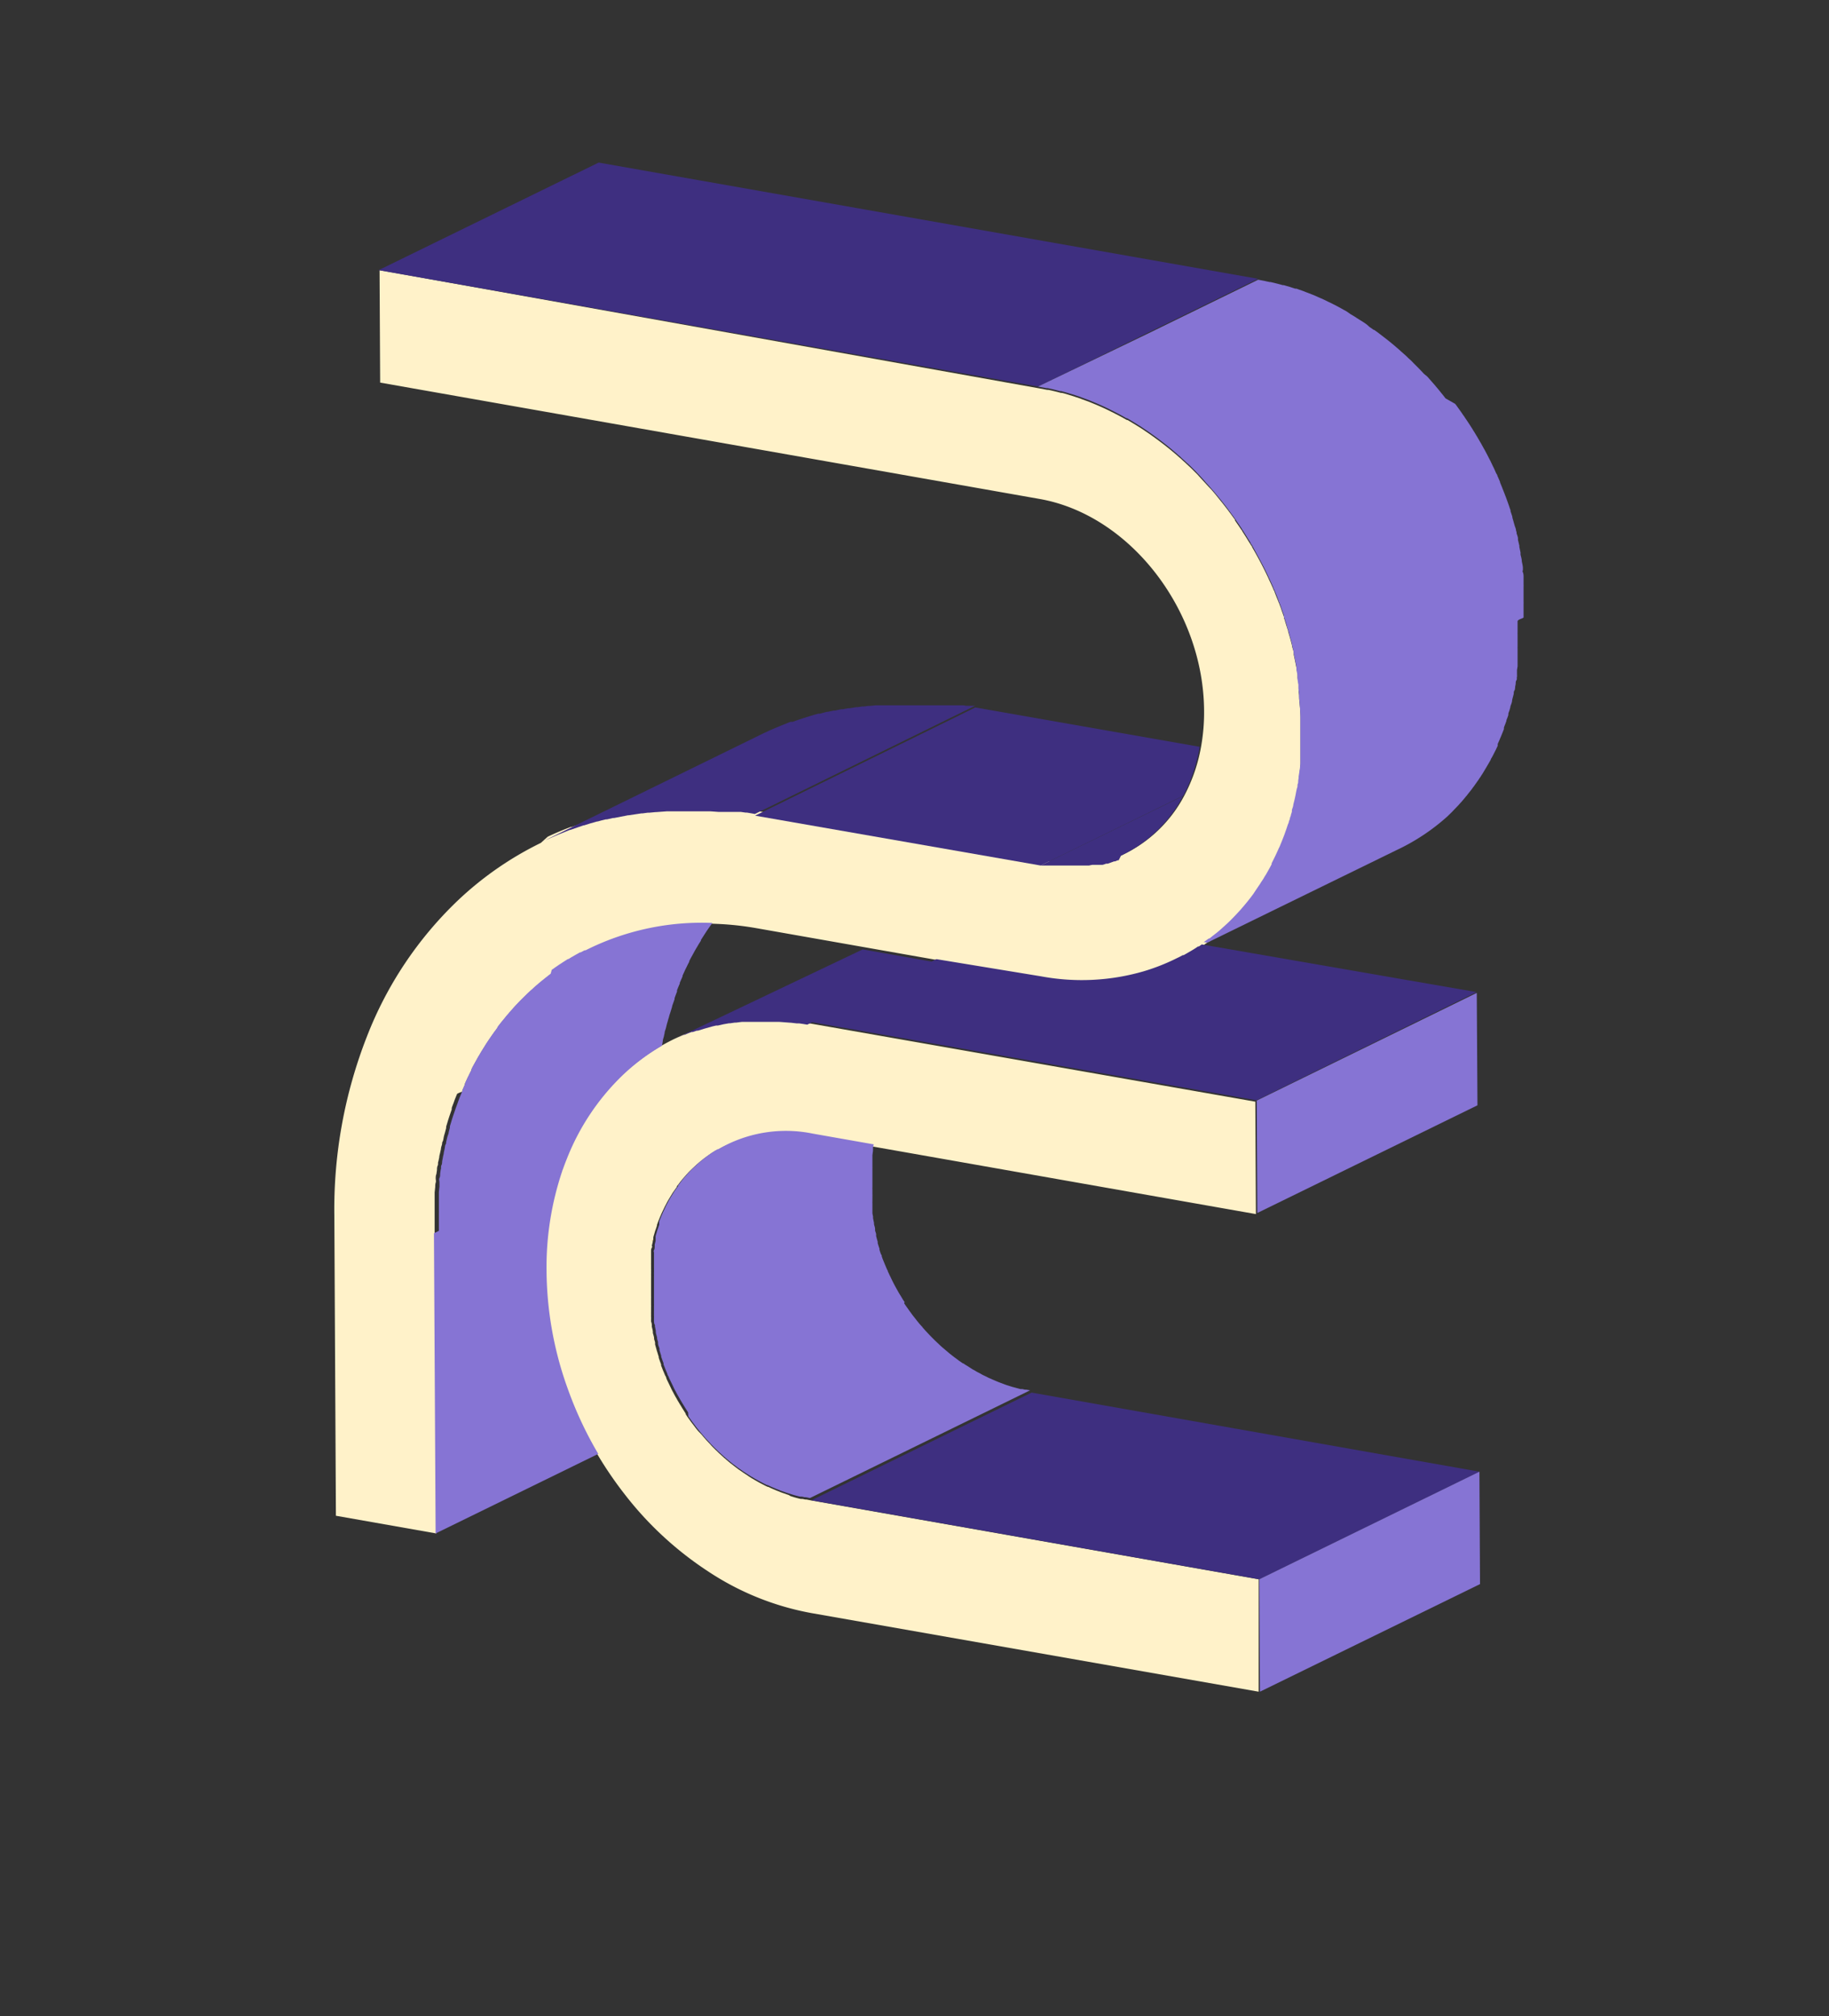 <svg xmlns="http://www.w3.org/2000/svg" viewBox="0 0 186 205"><rect x="0" y="0" width="186" height="205" fill="#333333" stroke="none"/><defs><style>.cls-1{fill:#fff2c9;}.cls-2{fill:#8674d4;}.cls-3{fill:#ff931e;}.cls-4{fill:#3e2f80;}.cls-5{fill:#262626;}</style></defs><title>slut_project</title><g id="TEXT"><path class="cls-1" d="M82.42,152.54l-.4-.08-.13,0-.27-.06-.19,0-.22-.05-.19-.05-.22-.06-.19-.06-.22-.07L80.2,152l-.21-.07h0l-.22-.08-.18-.06-.19-.07-.21-.09-.19-.07-.21-.09-.19-.08-.2-.09h0l-.28-.13-.06,0-.27-.13-.19-.1-.21-.11-.19-.1-.21-.12-.18-.1-.23-.14-.15-.08-.26-.17L76,150l-.37-.24,0,0-.4-.28h0l-.11-.07-.42-.32,0,0-.37-.29-.07-.05-.45-.38a.46.46,0,0,0-.07-.07l-.07-.05-.47-.43-.14-.13-.19-.19-.08-.07-.25-.25,0,0c-.1-.1-.2-.2-.29-.31l-.14-.15-.17-.18-.14-.15h0c-.07-.08-.13-.16-.2-.23l-.11-.13-.17-.2L71,145.5c-.12-.15-.25-.3-.36-.46l0,0-.36-.47-.07-.1-.21-.29-.13-.18-.14-.22,0-.06-.33-.52h0l-.18-.3-.07-.11-.19-.32-.06-.1-.14-.25-.1-.17-.15-.28a1.09,1.09,0,0,0-.08-.15c-.07-.13-.14-.26-.2-.4l0,0-.42-.87-.06-.16c0-.1-.09-.19-.13-.29l-.09-.22-.12-.28-.06-.16-.12-.3,0-.12-.09-.24-.06-.17-.09-.26v0l0-.1c-.06-.18-.11-.36-.17-.55v0a1.09,1.09,0,0,1-.05-.17l-.15-.53h0a.83.83,0,0,1,0-.15c0-.14-.07-.27-.1-.41l0-.05c0-.19-.09-.39-.13-.58a.3.3,0,0,0,0-.1c0-.17-.07-.35-.1-.52s0-.05,0-.08,0-.29-.08-.44l0-.2a2.36,2.36,0,0,0,0-.28,1.8,1.8,0,0,1,0-.22,2.7,2.7,0,0,1,0-.28c0-.07,0-.15,0-.22l0-.26a1.64,1.64,0,0,0,0-.23c0-.09,0-.17,0-.26s0-.16,0-.24,0-.15,0-.23a.86.86,0,0,0,0-.16c0-.11,0-.21,0-.32V131h0v-.61c0-.06,0-.12,0-.18s0-.24,0-.37a.53.53,0,0,0,0-.13c0-.07,0-.14,0-.21a2,2,0,0,0,0-.25,2.11,2.11,0,0,0,0-.25c0-.14,0-.27,0-.41a1.1,1.1,0,0,1,0-.18c0-.13,0-.27,0-.4l0-.1c0-.06,0-.13,0-.19s0-.16,0-.24,0-.18,0-.27,0-.24.08-.36,0-.14,0-.2l.09-.38v-.05l.06-.23a1.21,1.21,0,0,1,0-.18,2.45,2.45,0,0,1,.08-.29l.11-.38.06-.16.12-.36,0-.08.09-.25.06-.16.12-.29a1.22,1.22,0,0,1,.07-.17l.12-.28.06-.13.18-.38a1.3,1.3,0,0,0,.08-.17l.18-.34.06-.12c.08-.14.16-.29.25-.43l.06-.1.26-.43.09-.13.34-.48,0-.06.22-.28.1-.14.12-.15a1.83,1.83,0,0,0,.13-.16l.36-.41.06-.07.24-.26.1-.1.27-.26h0l.41-.38.08-.07.27-.23.11-.09.29-.23.08-.06.43-.31,0,0,.29-.2.12-.07.3-.19.08,0,.47-.26,0,0a3.18,3.18,0,0,1,.32-.16,13.57,13.57,0,0,1,8.49-1.13l6.18,1.09,39.37,6.94-.06-11.43-45.55-8-.41-.07-.42-.06-.26,0-.6-.07H80.4l-1.06-.08-.24,0c-.38,0-.77,0-1.15,0h-.61l-.57,0-.57,0h-.11l-.29,0c-.1,0-.21,0-.31,0l-.56.07-.14,0-.47.07-.12,0-.57.1-.34.08-.23.05-.17,0-.39.09-.78.22-.68.21-.15.06-.41.14-.43.16-.17.07-.41.17-.2.09-.38.17-.19.09a21.34,21.34,0,0,0-5.48,3.77,23.93,23.93,0,0,0-5.69,8.54,30,30,0,0,0-2.05,11.33,36,36,0,0,0,2.18,12.07,38.15,38.15,0,0,0,5.8,10.56A34.73,34.73,0,0,0,72,159.76,28.12,28.12,0,0,0,82.48,164L128,172,128,160.57Z"/><path class="cls-1" d="M120.39,97.24l.08,0,.41-.23.1-.06.46-.27.1-.06.39-.26.09,0,.45-.31.09-.07c.14-.09.27-.19.39-.28l.07,0,.43-.34a.39.39,0,0,0,.1-.08c.14-.1.27-.21.4-.32l0,0c.14-.11.28-.24.41-.36l.1-.09.41-.38h0c.38-.36.75-.75,1.11-1.14l0,0c.09-.1.19-.2.28-.31l.1-.12c.12-.13.23-.27.35-.41l.18-.22.19-.24,0,0,.17-.22.18-.24.06-.08c.23-.32.45-.63.67-1l.09-.15.12-.18.14-.21c.08-.15.17-.29.26-.43l0,0,.26-.46.09-.16.21-.41.06-.1,0,0,.24-.48c.15-.29.28-.59.42-.89,0-.06.05-.12.08-.19a2.88,2.88,0,0,0,.13-.31c.07-.16.14-.31.2-.47l.2-.51c.13-.36.26-.73.38-1.1l.1-.3c0-.12.07-.24.11-.36s.07-.22.1-.32.07-.25.1-.38l0-.12c.05-.18.1-.36.14-.53l.09-.36c.08-.33.15-.67.21-1l.06-.28c0-.14.05-.28.07-.42s.05-.25.07-.38a3.06,3.06,0,0,1,0-.32.77.77,0,0,1,0-.15c.07-.48.12-1,.17-1.47,0-.07,0-.13,0-.2l0-.33c0-.11,0-.22,0-.32s0-.47,0-.71v-.09c0-.12,0-.24,0-.35s0-.23,0-.34c0-.32,0-.65,0-1s0-.7,0-1c0-.09,0-.19,0-.29,0-.66-.07-1.31-.14-2l0-.27v-.09l-.06-.46V69.9l0-.27c0-.24-.07-.48-.1-.72l0-.08,0-.19c0-.21-.06-.41-.1-.62V68c-.06-.33-.13-.66-.2-1l-.09-.43,0-.13v0c0-.22-.1-.45-.16-.67v-.06c-.12-.5-.26-1-.41-1.49,0-.13-.07-.26-.11-.39l-.21-.67c0-.1-.07-.2-.1-.3l0-.12-.24-.67c-.07-.22-.15-.43-.23-.64,0-.06-.05-.12-.07-.17s-.11-.29-.17-.43-.17-.44-.26-.66c0-.06-.05-.12-.08-.17l-.08-.2-.2-.45-.18-.38-.12-.27c-.47-1-1-2-1.53-2.92l-.09-.16c0-.08-.1-.16-.14-.24l-.13-.21-.14-.22c-.19-.32-.39-.63-.59-.94h0c0-.06-.07-.11-.1-.16l-.29-.43-.14-.2-.21-.31,0-.07-.3-.41-.13-.18c-.09-.12-.18-.23-.26-.35l-.3-.39c-.15-.19-.3-.39-.46-.58-.39-.48-.79-1-1.19-1.4l-.25-.27c-.3-.33-.6-.65-.91-1l-.12-.12-.28-.28-.24-.24-.3-.28-.13-.12c-.15-.15-.31-.29-.47-.43a.86.86,0,0,0-.14-.13,1.07,1.07,0,0,0-.16-.14l-.28-.25-.07-.06-.51-.43-.06-.05c-.7-.57-1.42-1.11-2.16-1.63l0,0-.8-.54-.35-.22-.54-.33-.13-.08-.39-.23-.07,0-.57-.32-.19-.1-.46-.24-.32-.16c-.53-.27-1.06-.51-1.6-.74l-.34-.14c-.2-.08-.4-.17-.61-.24l0,0-.47-.17-.17-.07-.43-.14-.23-.08-.95-.29-.23-.06-.12,0c-.43-.12-.85-.22-1.28-.31l-.12,0-.85-.16L38.6,27.47l.06,11.43,67.06,11.83c9.17,1.61,16.68,11.28,16.73,21.55a19.61,19.61,0,0,1-.31,3.65,16.86,16.86,0,0,1-1.69,4.94,13.73,13.73,0,0,1-6.2,6l-.11.06-.24.1-.11,0-.27.11-.09,0-.27.1-.17.06-.19.07-.17,0-.19.07-.17.05-.2,0-.17,0-.21,0-.11,0-.27,0-.09,0-.34.07h-.08l-.25,0-.41,0h0l-.47,0h-2.17l-.2,0-.22,0-.21,0-.2,0-.22,0-.21,0-.26,0-29-5.11-.33-.06-.47-.08-.14,0-.48-.07h-.07l-.31,0-.24,0-.27,0-.15,0-.41,0-.26,0-.29,0-.26,0-.84-.06h-.16l-.42,0h-.24c-.75,0-1.5,0-2.24,0H68.2l-.23,0-1.1.08h-.08l-.6.06-.17,0-.53.07h-.11l-1.27.19-.07,0c-.48.08-1,.18-1.44.28l-.11,0-.61.14-.12,0q-.4.09-.81.21h-.06l-.35.1-.39.11h0l-.59.19-.07,0-1.33.46-.09,0c-.8.3-1.6.63-2.37,1h0L55,85.7a33.89,33.89,0,0,0-8.52,5.93,38.2,38.2,0,0,0-9.16,13.74A48.11,48.11,0,0,0,34,123.59l.16,30.52,10.21,1.8-.17-30.52c0-.28,0-.55,0-.83v-.24c0-.18,0-.36,0-.53s0-.3,0-.45,0-.14,0-.21c0-.23,0-.46,0-.68h0l0-.45c0-.2,0-.39,0-.58s0-.12,0-.18l.06-.55c0-.15,0-.3.05-.45s0-.28,0-.42,0-.3.07-.45l.06-.42c0-.14,0-.29.07-.44s0-.28.07-.42l.09-.43c0-.14.05-.28.08-.42l.09-.41c0-.15.06-.3.1-.44s0-.21.07-.32.09-.35.13-.52.07-.26.11-.39l.12-.46a1,1,0,0,0,0-.14l.21-.7.12-.37.24-.7a.78.78,0,0,1,0-.14c.05-.17.12-.33.18-.49s.09-.26.14-.39.15-.37.23-.56A2.6,2.6,0,0,1,47,111l0-.08c.09-.22.19-.43.28-.64l0-.09.3-.65.08-.15c.09-.2.19-.39.29-.58a.2.2,0,0,1,0-.08c.1-.21.22-.42.33-.62h0l.14-.25.21-.38a2.39,2.39,0,0,0,.13-.21c.11-.19.22-.38.34-.56a.57.57,0,0,1,.08-.13c.11-.18.22-.36.34-.54l.2-.3.24-.35.21-.3.17-.23.24-.32,0-.06.26-.33,0,0c.07-.1.15-.19.23-.29l.25-.3a5.63,5.63,0,0,1,.38-.45,1.63,1.63,0,0,1,.17-.2l.34-.39.22-.24.46-.48.13-.13.6-.59.34-.32.11-.09.24-.22.12-.11.26-.22.09-.08.35-.29.08-.06.28-.23.12-.09.25-.2L56.1,99l.32-.23,0,0c.13-.08.25-.17.37-.26l.11-.07.27-.19.13-.08.27-.18.11-.07.38-.24.06,0,.32-.2.13-.07.27-.16L59,97.1l.31-.18.08,0,.4-.21.1,0,.3-.15a26.21,26.21,0,0,1,12.6-2.63,30.29,30.29,0,0,1,4.19.45l29,5.11a22.55,22.55,0,0,0,10.43-.52,20.68,20.68,0,0,0,3.38-1.34l.11-.05Z"/><path class="cls-2" d="M55.58,129.19A30.54,30.54,0,0,1,57.2,119l-1.87.92-11.2,5.47.17,30.52,16.54-8.09a38.11,38.11,0,0,1-3.08-6.56A36,36,0,0,1,55.58,129.19Z"/><path class="cls-3" d="M66.4,126l-.06.23,0-.12Z"/><path class="cls-3" d="M66.41,136c0,.14.06.27.1.41h0C66.47,136.29,66.44,136.16,66.41,136Z"/><path class="cls-2" d="M67.4,105.87c0-.15.06-.29.1-.44l.09-.41c0-.14.07-.28.11-.42s.07-.27.1-.4.09-.3.13-.46.08-.25.11-.38.09-.3.14-.45.11-.37.17-.55l0-.06c.08-.23.17-.47.25-.71l0-.1c.08-.23.16-.45.25-.67l0-.14c.09-.23.18-.45.28-.67l0-.09.28-.64,0-.08.3-.66.08-.15q.14-.3.3-.6l0-.06c.1-.21.21-.41.33-.62a2,2,0,0,1,.11-.2c.08-.16.17-.31.26-.47l.11-.18c.12-.21.25-.42.38-.62l0-.07.34-.53.2-.31.24-.35.21-.3.18-.24a26.21,26.21,0,0,0-12.6,2.63l-.3.15-.1,0-.4.21-.07,0-.32.18-.13.07-.27.16-.13.07-.32.2-.06,0-.38.24-.11.07-.27.18-.13.08-.27.19-.11.07c-.12.09-.24.18-.37.26l0,0L56,99l-.12.09-.25.2-.12.09-.28.23-.08.06-.35.29-.09.08-.26.22-.12.11-.24.22-.11.09-.34.32-.6.59-.13.13-.46.48-.22.24-.34.39a1.63,1.63,0,0,0-.17.2,5.63,5.63,0,0,0-.38.45l-.25.3c-.08.1-.16.19-.23.29l0,0-.26.33,0,.06-.24.32-.17.23-.21.3-.24.35-.2.3c-.12.18-.23.36-.34.54a.57.57,0,0,0-.08.13c-.12.18-.23.37-.34.56a2.39,2.39,0,0,1-.13.21l-.21.38-.14.25h0c-.11.2-.23.41-.33.62a.2.2,0,0,0,0,.08c-.1.19-.2.38-.29.58l-.08.15-.3.65,0,.09c-.09.21-.19.42-.28.64l0,.08a2.6,2.6,0,0,0-.1.25c-.08.19-.16.37-.23.56s-.1.26-.14.39l-.18.49a.78.78,0,0,0-.05.14l-.24.7-.12.37-.21.7a1,1,0,0,1,0,.14l-.12.46c0,.13-.07.26-.11.39s-.09.35-.13.52,0,.21-.07.32-.07.29-.1.44l-.09.41c0,.14-.06.28-.08.42s-.06.29-.08.43,0,.28-.08.42,0,.3-.07.44l-.06.42c0,.15,0,.3-.07.45s0,.28,0,.42,0,.3,0,.45l-.06.55c0,.06,0,.12,0,.18s0,.38,0,.58l0,.45h0c0,.22,0,.45,0,.68a1.48,1.48,0,0,1,0,.21c0,.15,0,.3,0,.45s0,.35,0,.53v.24c0,.28,0,.55,0,.83l11.2-5.47L57.2,119c.14-.39.28-.77.43-1.14a23.93,23.93,0,0,1,5.69-8.54,21.42,21.42,0,0,1,4-3v0Z"/><path class="cls-4" d="M55.57,85.38h0c.77-.35,1.57-.68,2.38-1l.05,0h0l1.33-.46.06,0h0l.6-.19h0l.39-.11.35-.1h.06q.4-.12.81-.21h0l.12,0,.61-.14.11,0h0c.48-.1,1-.2,1.44-.28l.07,0h0l1.27-.19h.11l.53-.07h0l.17,0,.61-.06h.07l1.1-.08h0l.23,0h1.15c.74,0,1.49,0,2.24,0h.24l.42,0h.16l.84.06h0l.26,0h0l.29,0,.26,0,.41,0,.15,0h0l.27,0h0l.24,0,.31,0h.07l.48.07.14,0,.47.08.33.06,22.39-11-.25,0-.14,0-.28,0-.27,0L98,71.71l-.27,0-.28,0-.27,0-.28,0-.13,0h-.13l-.29,0-.26,0-.29,0-.26,0-.29,0-.26,0-.29,0h-.26l-.32,0H90.84l-.35,0h-.23l-.35,0h-.22l-.51,0h-.1l-.6.06-.17,0-.44.06-.2,0-.43.07h-.17l-.67.11-.14,0-.56.1-.15,0-.66.14-.13,0-.56.12-.1,0h0l-.73.19-.14,0c-.25.06-.5.14-.75.21l-.6.19-.19.06-.43.14-.2.07-.44.16-.16,0-.06,0-.16.06-.53.21-.25.1-.48.2-.26.11-.49.21-.22.11c-.24.1-.47.21-.7.33L54.87,85.71h0l.66-.32Z"/><path class="cls-4" d="M105.83,88l14.52-7.1A16.86,16.86,0,0,0,122,75.93l-22.82-4-22.39,11Z"/><path class="cls-4" d="M106.09,88l.21,0,.22,0,.2,0,.21,0,.22,0,.2,0h2.17l.47,0H110l.41,0,.25,0h.08l.34-.07.09,0,.27,0,.11,0,.21,0,.17,0,.2,0,.17-.05.19-.07.17,0,.2-.07.16-.06.27-.1.1,0,.26-.11.11,0L114,87l.11-.06a13.73,13.73,0,0,0,6.2-6L105.83,88Z"/><path class="cls-5" d="M132.43,77.2h0c0,.07,0,.13,0,.2S132.42,77.27,132.43,77.2Z"/><polygon class="cls-4" points="116.75 33.82 127.95 28.35 60.88 16.53 38.5 27.47 105.56 39.3 116.75 33.82"/><path class="cls-2" d="M154.94,62.74v-.18c0-.13,0-.26,0-.39s0-.25,0-.38,0-.26,0-.39a1.48,1.48,0,0,0,0-.21s0-.1,0-.16l0-.42,0-.36c0-.14,0-.28,0-.41s0-.16,0-.23a.51.51,0,0,0,0-.13c0-.16,0-.31,0-.47s0-.22,0-.33,0-.33-.07-.49,0-.16,0-.25v-.08l0-.11c0-.23-.07-.45-.11-.68h0c0-.23-.08-.46-.13-.68l0-.12,0-.09-.12-.57,0-.14c-.05-.19-.09-.38-.14-.58l0-.12c0-.18-.09-.37-.14-.55a.3.3,0,0,1,0-.1l-.06-.19c0-.17-.09-.33-.14-.5l-.06-.21c-.05-.19-.11-.39-.17-.59l0-.08c-.06-.2-.13-.39-.19-.59l0-.1-.05-.12c-.07-.22-.15-.45-.23-.67s-.15-.42-.23-.63a1.34,1.34,0,0,1-.07-.18l-.2-.51a.69.69,0,0,1-.05-.13l-.23-.56,0-.06a1.54,1.54,0,0,1-.08-.19l-.2-.45c0-.08-.07-.16-.11-.23s-.12-.28-.19-.42a2.4,2.4,0,0,0-.11-.23l-.21-.44-.09-.19c-.11-.2-.21-.41-.32-.62l-.05-.09c-.09-.18-.18-.35-.28-.52s-.07-.14-.11-.2-.15-.28-.23-.41-.09-.15-.13-.22l-.23-.4a2.39,2.39,0,0,1-.13-.21c-.09-.16-.19-.31-.29-.47l-.07-.12c-.13-.2-.25-.4-.38-.59l-.1-.15-.29-.43a1.43,1.43,0,0,0-.14-.2c-.09-.13-.17-.26-.26-.38l-.15-.21-.28-.39-.14-.18L147,40.5c-.15-.2-.3-.39-.46-.58l-.15-.19c-.11-.13-.21-.26-.32-.38l-.19-.23-.29-.33-.21-.24-.24-.27,0,0L144.8,38l-.24-.26-.28-.29-.24-.24-.29-.29-.23-.24-.31-.28-.21-.21,0,0-.09-.08-.41-.36-.16-.15-.35-.3-.17-.15-.4-.33-.11-.09,0,0-.47-.37-.13-.1-.43-.33-.09-.07-.44-.32-.05,0-.42-.29L139,33q-.31-.23-.63-.42l-.16-.1-.19-.12-.39-.25-.29-.17L137,31.7l-.13-.08-.17-.09-.34-.19-.31-.17-.34-.18a.8.8,0,0,1-.16-.08l-.16-.08-.32-.15-.32-.16-.32-.15-.17-.07-.16-.07-.31-.14-.34-.14-.31-.12-.15-.06-.19-.07-.3-.12-.35-.12-.3-.11-.13,0-.22-.07-.3-.1-.35-.1-.3-.09-.11,0-.25-.07-.31-.08-.35-.09-.31-.07-.08,0-.34-.07-.21-.05-.64-.12-11.2,5.47L105.56,39.3l.85.16h0l.12,0c.43.09.85.19,1.28.31l.12,0,.23.06h0l1,.29h0l.23.08.43.14.17.07.47.17h0l0,0c.21.07.41.16.61.24h0l.34.14h0c.54.23,1.07.47,1.6.74l.32.16.46.24.19.1h0l.57.32.07,0h0l.39.23.13.08.54.33h0l.35.22.8.54,0,0h0c.74.52,1.46,1.06,2.16,1.63h0l.06.05.51.43.07.06.28.25h0a1.07,1.07,0,0,1,.16.14h0l.13.13c.16.14.32.28.47.43l.13.11h0l.3.28h0l.23.23h0l.28.28h0l.11.12c.31.32.61.64.91,1h0l.25.27c.4.45.8.92,1.19,1.4h0c.16.19.31.39.46.58l.3.39c.08.12.17.23.26.35h0l.13.18.3.41.05.07.21.31h0l.14.2h0l.29.43h0s.07.1.1.16h0c.2.31.4.62.59.94l.14.22h0a2.39,2.39,0,0,1,.13.21h0c0,.08.09.16.14.24l.09.16c.55,1,1.06,1.93,1.53,2.92h0l.12.27.18.38h0l.2.45h0l.08.2h0c0,.05.05.11.08.17l.27.66c.05.14.11.28.16.43h0s0,.11.07.17h0c.08.21.16.42.23.64l.24.67,0,.12c0,.1.06.2.1.3l.21.67c0,.13.08.26.11.39h0c.15.5.29,1,.41,1.49v.06c.06.22.11.45.16.67v0h0l0,.13.09.43c.07.33.14.66.2,1V68c0,.21.07.41.1.62l0,.19h0l0,.08c0,.24.07.48.1.72h0l0,.27V70l.06.46h0v.09l0,.27c.07.65.12,1.3.14,2h0c0,.1,0,.2,0,.29,0,.35,0,.7,0,1s0,.66,0,1c0,.11,0,.22,0,.34h0c0,.11,0,.23,0,.35h0v.09c0,.24,0,.47,0,.71s0,.21,0,.32h0l0,.33h0c0,.07,0,.13,0,.2,0,.5-.1,1-.17,1.47a.77.77,0,0,0,0,.15h0a3.06,3.06,0,0,0-.05.32h0c0,.12,0,.25-.07.37h0c0,.14,0,.28-.07.42l-.06.28h0c-.06.34-.13.68-.21,1l-.09.36c0,.17-.09.35-.14.53l0,.12h0c0,.13-.07.25-.1.38h0c0,.1-.07.21-.1.32h0c0,.12-.07.24-.11.36h0c0,.1-.06.2-.1.3h0c-.12.37-.25.74-.38,1.1l-.2.51c-.06.16-.13.31-.19.47s-.09.21-.14.31h0a1.42,1.42,0,0,0-.08.18c-.14.3-.27.6-.42.89h0l-.24.48,0,0a.47.47,0,0,0,0,.1h0l-.22.41h0l-.09.16h0l-.26.46h0l0,0h0c-.09.14-.18.28-.26.43l-.14.21h0l-.12.18-.09.15c-.22.33-.44.64-.67,1l-.06.08h0l-.18.24h0l-.17.22,0,0-.19.24h0l-.18.22c-.12.14-.23.28-.35.41l-.1.12h0c-.09.11-.19.21-.28.31l0,0c-.36.39-.73.78-1.11,1.14h0l-.42.38-.1.09c-.13.12-.27.25-.41.36l0,0c-.13.11-.26.22-.4.32a.39.39,0,0,1-.1.08l-.43.34-.07,0c-.12.09-.25.19-.39.28l-.09.07-.07,0,0,0,.41.07,19.27-9.42A21.11,21.11,0,0,0,147.2,83l.49-.48.15-.16.32-.33.18-.19c.09-.11.19-.21.28-.31l.18-.21c.09-.11.18-.21.26-.32l.1-.11.09-.12.19-.24.2-.25.18-.25a2.48,2.48,0,0,0,.19-.26l.18-.25.19-.27a2.2,2.2,0,0,1,.17-.25l.07-.12.14-.21.09-.15.3-.5,0,0,.27-.46.09-.16.1-.18c0-.08.08-.15.11-.22l.06-.11c.09-.17.18-.34.26-.51l.06-.11.21-.45,0-.12,0-.06.15-.34a1.54,1.54,0,0,0,.08-.19c.09-.2.17-.4.25-.6l.15-.38s0-.08,0-.13.09-.26.14-.39l.11-.3c0-.13.09-.27.13-.41a1.72,1.72,0,0,0,.07-.21l0-.08c0-.12.07-.25.11-.37l.09-.32c0-.12.07-.25.11-.37s.05-.18.07-.26l0-.06a3.38,3.38,0,0,1,.08-.34l.09-.35c0-.12,0-.23.07-.34s.05-.19.07-.29v-.07l.06-.32c0-.12,0-.25.08-.37s0-.22.05-.33a2.74,2.74,0,0,0,0-.28s0-.07,0-.1,0-.21,0-.32l.06-.38c0-.11,0-.22,0-.33l0-.26s0-.08,0-.12l0-.34c0-.12,0-.25,0-.38l0-.34a2,2,0,0,1,0-.23v-.15l0-.35c0-.13,0-.26,0-.39s0-.23,0-.35a1.27,1.27,0,0,1,0-.2v-.44c0-.22,0-.45,0-.68S155,62.87,154.94,62.74Z"/><path class="cls-2" d="M73.81,116.43l-.31.16,0,0-.47.26-.08,0-.3.19-.12.07-.29.2,0,0-.43.31-.08.06-.29.23-.11.09-.27.23-.08.07-.41.38h0l-.27.26a.94.94,0,0,1-.1.1l-.24.26-.06.07-.36.41a1.83,1.83,0,0,1-.13.16l-.12.15-.1.14-.22.28,0,.06-.34.48-.09.13-.26.43-.06.1c-.09.14-.17.29-.25.43l-.06.12-.18.34-.08.17-.18.38-.06.13-.12.28a1.22,1.22,0,0,0-.07.17l-.12.29-.06.16,0,.13,0,.12,0,.08-.12.36-.06.16-.11.38a2.45,2.45,0,0,0-.08.29,1.21,1.21,0,0,0,0,.18l0,.11,0,.12v.05l-.09.38c0,.06,0,.13,0,.2s0,.24-.07.36,0,.18,0,.27,0,.16,0,.24,0,.13,0,.19l0,.1c0,.13,0,.27,0,.4l0,.18c0,.14,0,.27,0,.41a2.11,2.11,0,0,1,0,.25,2,2,0,0,1,0,.25c0,.07,0,.14,0,.21a.53.53,0,0,1,0,.13c0,.13,0,.25,0,.37s0,.12,0,.18V131h0v.36c0,.11,0,.21,0,.32s0,.11,0,.16,0,.16,0,.23,0,.16,0,.24,0,.17,0,.26a1.64,1.64,0,0,1,0,.23l0,.26c0,.07,0,.15,0,.22a2.7,2.7,0,0,0,0,.28,1.8,1.8,0,0,0,0,.22,2.36,2.36,0,0,1,0,.28l0,.2c0,.15,0,.3.08.44s0,.06,0,.08.07.35.1.52a.3.3,0,0,1,0,.1c0,.19.09.39.13.58l0,.05c0,.14.06.27.1.41h0a.83.83,0,0,0,0,.15h0c0,.18.1.35.15.53a1.09,1.09,0,0,0,0,.17v0c.06.19.11.37.17.55l0,.1h0l.09.26.06.17.09.24,0,.12.12.3.06.16.12.28.09.22c0,.1.08.19.13.29l.06.16.42.87,0,0c.06.14.13.27.2.4a1.09,1.09,0,0,1,.08.15l.15.28.1.17.14.25.06.1.19.32.07.11.18.3h0l.33.52,0,.06L70,144l.13.18.21.29.07.1c.12.16.24.31.35.47l0,0c.12.16.25.31.37.46l.14.17.17.2.11.13.2.23h0l.14.15.17.18.14.15c.09.11.19.21.29.31l0,0,.25.25.08.07.19.19.14.13.47.43.06.05a.27.27,0,0,1,.08.07l.45.38.07.05h0c.12.1.24.2.37.29l0,0,.42.32.11.07h0l.4.28,0,0,.37.24.16.1.26.17.15.08.23.14.18.1.21.12.19.1.21.11.19.1.27.13.06,0,.28.13h0l.2.09.19.08.21.09.19.07h0l.21.09.19.07.18.06.22.08h0l.22.07.19.06.22.07.19.06.22.06h0l.19.05.22.05.19,0,.27.06.13,0,.4.08,14.92-7.3,7.46-3.65-.39-.07-.13,0-.27-.06-.19,0-.22-.06-.19-.05-.22-.06-.19-.05-.22-.07-.19-.06-.22-.07-.19-.07-.21-.08-.19-.07-.21-.08-.19-.08-.21-.09-.19-.08-.2-.09-.21-.09-.19-.1-.21-.1-.19-.09-.21-.12-.19-.1-.21-.11-.18-.11-.24-.13-.17-.11-.23-.15-.16-.1a3.87,3.87,0,0,1-.37-.24l-.05,0-.42-.29-.1-.08-.34-.25-.14-.11-.36-.28-.07-.06-.48-.41-.11-.09c-.16-.14-.32-.28-.47-.43l-.14-.13-.19-.18-.15-.15-.18-.18-.15-.15-.17-.18-.15-.16-.17-.18-.14-.16-.18-.2c0-.05-.09-.1-.13-.16l-.18-.2-.13-.16-.17-.21-.13-.17-.16-.2-.14-.18-.15-.21-.13-.17-.15-.22-.13-.18-.15-.21-.12-.19L92,132.4l-.12-.18a1.76,1.76,0,0,1-.14-.23,1.74,1.74,0,0,1-.11-.18l-.15-.24-.1-.17-.14-.25-.1-.18-.15-.27a1.09,1.09,0,0,0-.08-.15c-.06-.13-.13-.25-.19-.38l0,0-.21-.44s-.05-.09-.07-.14-.09-.2-.14-.3,0-.12-.07-.17l-.12-.28-.09-.21-.09-.22-.09-.22-.09-.22a2,2,0,0,0-.08-.22c0-.08,0-.15-.08-.22l-.08-.23-.07-.22a.49.49,0,0,1,0-.11c-.06-.18-.12-.36-.17-.54s0-.09,0-.13c-.06-.21-.12-.41-.17-.62a.83.83,0,0,1,0-.15c0-.13-.07-.27-.11-.41a1.36,1.36,0,0,0,0-.17c0-.15-.07-.31-.1-.46s0-.07,0-.1-.07-.34-.1-.51,0-.08,0-.13-.05-.26-.07-.39l0-.21c0-.09,0-.19,0-.28l0-.22,0-.27a2,2,0,0,1,0-.23l0-.26a2,2,0,0,0,0-.23,2.11,2.11,0,0,0,0-.25c0-.08,0-.16,0-.24s0-.16,0-.24a1.93,1.93,0,0,1,0-.24c0-.08,0-.15,0-.23V120c0-.22,0-.44,0-.65s0-.37,0-.56a.66.66,0,0,0,0-.14l0-.43c0-.05,0-.1,0-.15s0-.36,0-.54c0,0,0,0,0-.08l.06-.46,0-.15c0-.15,0-.29.07-.43v-.06l-6.18-1.09A13.61,13.61,0,0,0,73.81,116.43Z"/><path class="cls-4" d="M68.6,105.64l.2-.09.19-.09,0,0,.14-.06.2-.09.2-.09.07,0,.29-.12,0,0,.17-.07.27-.1.12,0h0l.41-.14.12,0,0,0,.68-.21.78-.22.39-.09h0l.17,0h0l.23-.05.34-.08.57-.1.12,0h0l.47-.07.14,0h0l.56-.07h0c.1,0,.21,0,.31,0l.29,0h.11l.56,0,.58,0h.61c.38,0,.77,0,1.15,0l.24,0h0l1.06.08h.06l.6.07h0l.26,0,.42.06.41.07,13-6.35-7.36-1.3Z"/><polygon class="cls-4" points="82.52 152.54 128.06 160.57 150.45 149.63 104.91 141.59 97.44 145.24 82.52 152.54"/><polygon class="cls-2" points="128.13 172 150.51 161.06 150.45 149.63 128.06 160.57 128.13 172"/><path class="cls-4" d="M122.25,96l-.33.23-.09,0-.39.26-.1.06-.46.27-.1.06-.41.23-.08,0-.48.25-.11.05a20.68,20.68,0,0,1-3.38,1.34,22.55,22.55,0,0,1-10.43.52L95.23,97.52l-13,6.35,45.55,8,22.38-11L122.66,96.1l-.41-.07Z"/><polygon class="cls-2" points="127.86 123.33 150.25 112.38 150.18 100.95 127.8 111.9 127.86 123.33"/></g></svg>